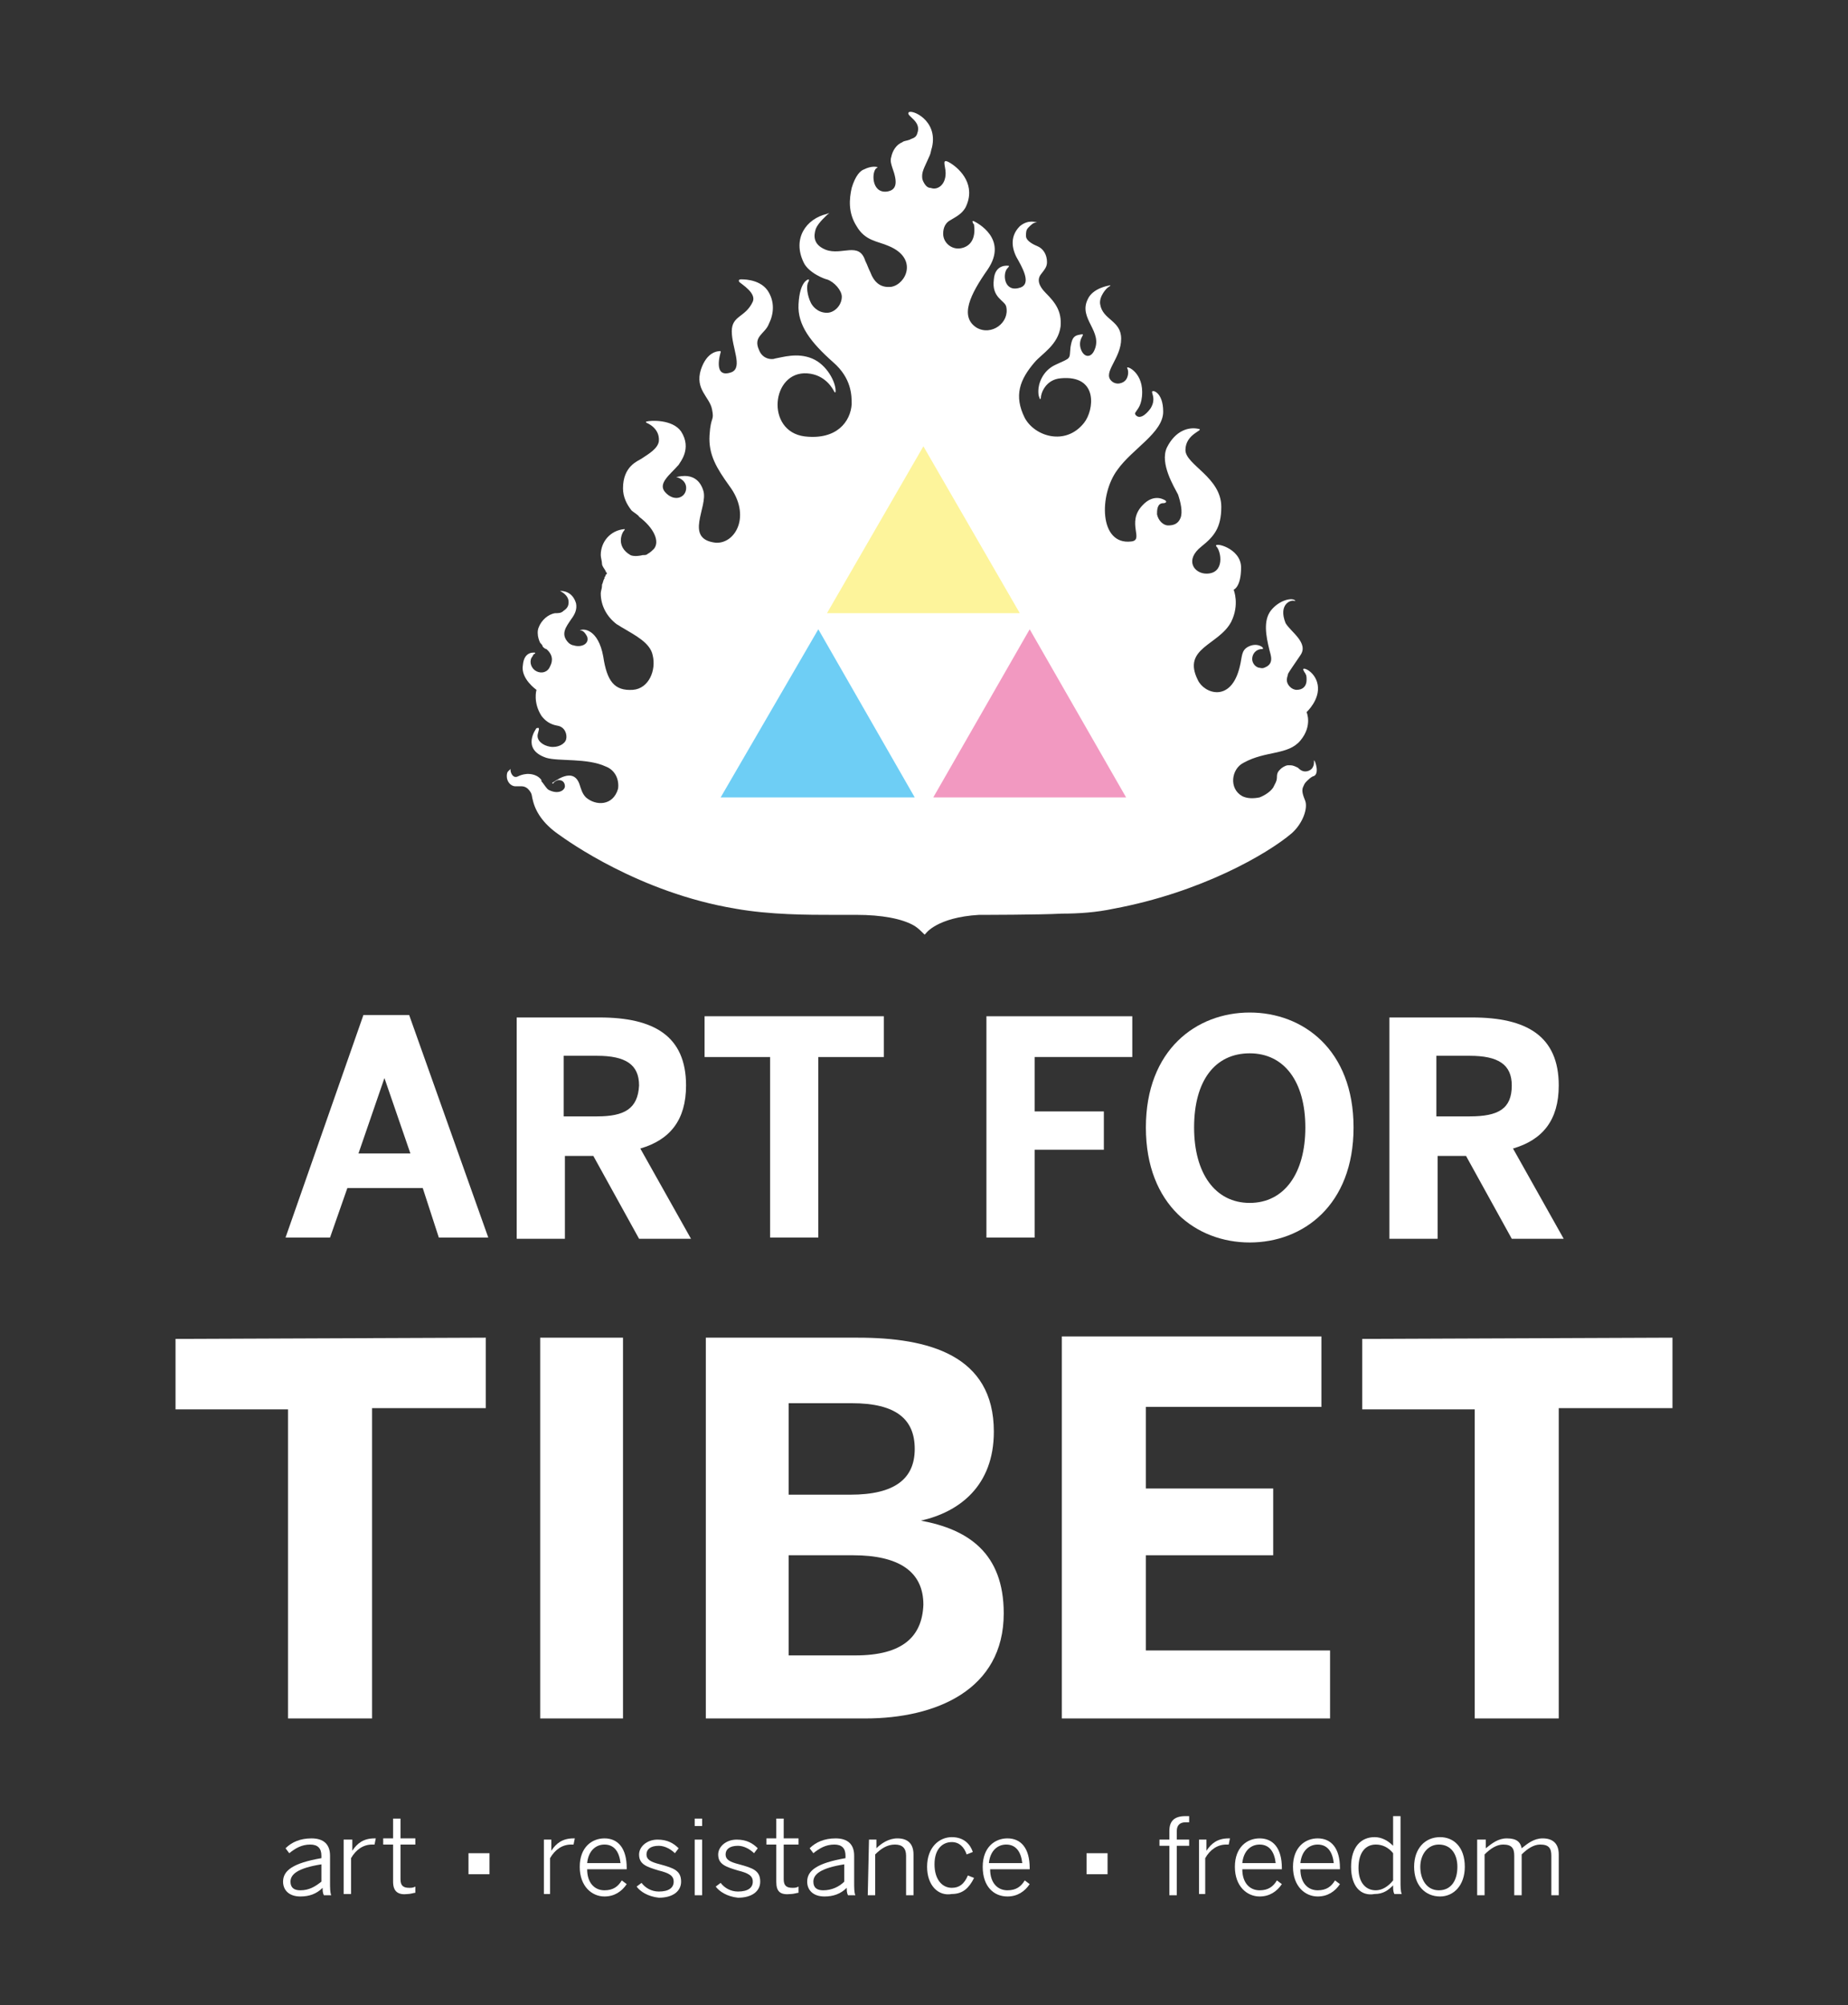 <?xml version="1.0" encoding="utf-8"?>
<!-- Generator: Adobe Illustrator 23.0.6, SVG Export Plug-In . SVG Version: 6.00 Build 0)  -->
<svg version="1.1" id="Layer_1" xmlns="http://www.w3.org/2000/svg" xmlns:xlink="http://www.w3.org/1999/xlink" x="0px" y="0px"
	 viewBox="0 0 149.5 162.2" style="enable-background:new 0 0 149.5 162.2;" xml:space="preserve">
<rect x="0" y="0" width="149.5" height="162.2" fill="#333333" stroke="none"/>
<style type="text/css">
	.st0{fill:#FFFFFF;}
	.st1{fill:#F299C1;}
	.st2{fill:#FDF49B;}
	.st3{fill:#6ECEF5;}
</style>
<g>
	<path class="st0" d="M106.3,61.5v0.2c0,0.2-0.1,0.4-0.2,0.5s-0.3,0.2-0.5,0.2c-0.3,0-0.5-0.2-0.6-0.3c-0.2-0.1-0.4-0.2-0.6-0.2
		c-0.1,0-0.2,0-0.2,0c-0.2,0-0.5,0.2-0.6,0.3c-0.2,0.2-0.3,0.3-0.3,0.7c0,0,0,0.2-0.1,0.4s-0.2,0.4-0.2,0.4
		c-0.2,0.3-0.6,0.6-1.1,0.8c-0.5,0.1-1,0.1-1.4-0.1l0,0c-1.1-0.6-0.9-2.2,0.1-2.7c1.8-1,3.6-0.6,4.6-1.8s0.5-2.3,0.5-2.3
		s1.1-1,0.9-2.2s-1.5-1.6-1.1-1.1c0,0.1,0.1,0.1,0.1,0.2c0.1,0.1,0.1,0.3,0.1,0.5c0,0.5-0.3,0.8-0.8,0.8c-0.4,0-0.8-0.4-0.8-0.8
		c0-0.2,0.1-0.4,0.1-0.5c0.1-0.2,0.6-0.9,1-1.5c0.7-1-0.8-1.9-1.2-2.6c-0.6-1.5,0.4-1.9,0.7-1.8c0.1,0,0.1,0,0.1,0
		c-0.2-0.3-1.3-0.1-2,0.8c-0.6,0.8-0.4,2-0.1,3.2c0.1,0.4,0.4,1.1-0.4,1.4c-0.2,0.1-0.4,0-0.5,0c-0.3-0.1-0.5-0.4-0.5-0.7
		c0-0.4,0.3-0.8,0.8-0.8c0.3,0-0.3-0.6-1.1-0.2c-0.6,0.3-0.5,0.8-0.7,1.6c-0.7,3-2.9,2.2-3.4,1.1c-1.3-2.6,1.7-2.8,2.7-4.7
		c0.7-1.4,0.2-2.6,0.2-2.6s0.6-0.2,0.6-1.8s-2.3-2.1-2-1.7c0.4,0.4,0.7,2.2-0.8,2.2c-1,0-1.8-1.1-0.4-2.2c1-0.8,1.6-1.5,1.6-3.2
		c0-2.4-2.9-3.4-2.9-4.6c0-1.3,1.5-1.6,1.1-1.7c-0.8-0.2-1.9,0.1-2.6,1.5c-0.6,1.3,0.6,3.2,0.9,3.8c0.2,0.6,0.4,1.4,0.2,1.9
		c-0.2,0.5-0.6,0.6-1,0.6s-0.8-0.4-0.9-0.9c0-0.3,0-0.9,0.5-0.9c0.2,0,0.3-0.1,0.2-0.2c0,0-0.9-0.7-1.9,0.4
		c-1.3,1.4,0.2,2.8-0.9,2.9c-2.6,0.3-2.6-3.8-1.1-5.8c1.2-1.7,3.7-3,3.7-4.7c0-1.6-0.9-1.8-0.9-1.6c0,0.2,0.3,0.6-0.1,1.3
		c-0.2,0.3-0.8,1-1.2,0.6c-0.1-0.1-0.1-0.2,0-0.3l0,0c0.1-0.2,0.5-0.5,0.5-1.6c0-1.7-1.4-2.2-1.2-1.9c0.1,0.2,0.1,0.6-0.1,0.9
		s-0.8,0.5-1.2,0.1c-0.7-0.7,0.8-1.8,0.8-3.4c0-1.5-1.5-1.5-1.7-2.8c-0.1-0.6,0.5-1.3,0.7-1.4c0.3-0.2,0-0.1,0-0.1s-1.3,0.2-1.7,1.1
		c-0.8,1.6,1.3,2.6,0.5,4.2c-0.3,0.6-0.9,0.5-1.1-0.3c-0.2-0.9,0.7-1.2-0.2-1c-0.4,0.1-0.5,0.4-0.6,1c-0.1,1,0.1,0.8-1.2,1.4
		C84.3,30,84,31.1,84,31.6c0,0.2,0,0.4,0.1,0.6c0,0.1,0.1,0.1,0.1,0c0-0.4,0.4-1.5,1.6-1.6c3.1-0.3,2.7,2.6,1.9,3.6
		c-1.5,1.9-4,1.1-4.8-0.4c-0.9-1.8-0.4-3.1,0.8-4.5c0.6-0.7,1.9-1.4,2.1-2.9c0.1-1.2-0.4-1.9-1.2-2.7c-0.6-0.6-0.7-1.1-0.4-1.5
		c0.3-0.4,0.5-0.6,0.5-1c0-0.6-0.3-1.1-0.8-1.3c-0.5-0.2-0.9-0.5-0.9-0.8s0-0.5,0.2-0.7s0.4-0.4,0.6-0.4c0.1,0,0.1,0,0.1,0
		s-0.7-0.3-1.4,0.3c-0.9,0.9-0.6,2-0.1,2.8c0.5,0.9,1,2,0,2.2c-1.2,0.3-1.3-1.2-0.9-1.6c0.2-0.2,0.1-0.2,0.1-0.2s-1.1-0.2-1.2,1.1
		c-0.2,1.5,0.9,1.7,1,2.2c0.3,1.3-1.2,2.4-2.4,1.7c-1.4-0.9-0.5-2.7,0.9-4.7c1.7-2.5-0.9-3.8-1.1-3.9c0,0-0.2-0.1-0.1,0.1
		c0,0.1,0.1,0.1,0.1,0.2c0.2,1.5-0.7,1.9-1.3,1.9c-0.6,0-1.2-0.5-1.2-1.2c0-0.5,0.2-0.9,0.6-1.1c0.5-0.3,0.9-0.5,1.2-1
		c0.9-1.8-0.4-3.1-1.2-3.6c-0.8-0.5-0.4,0.2-0.4,0.8c0,1-0.7,1.4-1.2,1.2c-0.2,0-0.4-0.1-0.6-0.5c-0.1-0.2-0.1-0.3-0.1-0.5
		c0-0.4,0.3-0.9,0.6-1.6c0.1-0.2,0.1-0.4,0.2-0.7c0.5-2.2-1.7-3.1-1.9-2.8c-0.2,0.3,1.1,0.7,0.7,1.7c-0.1,0.4-0.5,0.4-0.6,0.5
		c-0.3,0.1-0.5,0.1-0.6,0.2c-0.5,0.2-0.8,0.7-0.9,1.2c-0.1,0.3,0,0.6,0.1,0.9c0.4,1.1,0.4,1.8-0.5,1.9c-1.2,0.1-1.2-1.6-0.8-1.9
		c0.2-0.1,0-0.1,0-0.1s-0.4-0.1-1,0.2c-0.3,0.1-0.7,0.5-1,1.5c-0.2,0.9-0.3,2,0.4,3.1c0.7,1.2,1.7,1.2,2.6,1.6
		c2.4,1,1.4,3.1,0.2,3.3c-0.9,0.1-1.4-0.4-1.7-1.2c-0.2-0.4-0.2-0.5-0.4-0.9c-0.5-1.6-1.9-0.4-3.2-0.9c-1-0.4-1-1.1-0.8-1.7
		c0.2-0.5,0.9-1.1,1-1.2c0.1,0,0.1-0.1-0.1,0c-1.7,0.4-2.8,2-1.9,3.9c0.4,0.9,1.8,1.4,1.9,1.4c0.6,0.2,1.2,0.9,1.2,1.4
		c0,0.7-0.6,1.3-1.2,1.3c-0.8,0-1.2-0.6-1.3-0.8c-0.3-0.6-0.4-1.4-0.2-1.7c0.1-0.2,0-0.2,0-0.2s-0.7,0.1-0.8,2
		c-0.1,1.7,1,3.1,2.8,4.7c1.5,1.3,1.5,2.7,1.5,3.4c-0.1,1.4-1.2,2.9-3.8,2.6c-3.2-0.4-2.7-5.3,0.2-5.1c1.5,0.1,2.1,1.3,2.2,1.5
		c0.1,0.1,0.1,0,0.1-0.1c0-0.7-0.7-2.1-1.9-2.6c-1.2-0.5-2.4-0.1-3,0c-0.2,0.1-1,0.1-1.3-0.7c-0.5-1.1,0.5-1.3,0.8-2.1
		c0.4-0.8,0.5-1.8-0.1-2.7c-0.7-1-2.2-0.9-2.2-0.9s-0.2,0-0.1,0.2c0.2,0.2,1.4,0.9,1.1,1.6c-0.6,1.3-1.7,1.1-1.7,2.4s0.9,2.9,0,3.3
		c-1.6,0.6-0.9-1.6-0.9-1.6v-0.1c-0.2,0-1.1,0-1.6,1.5c-0.5,1.6,0.7,2.2,0.9,3.2s-0.1,0.5-0.2,2.1c-0.1,1.6,0.6,2.7,1.6,4.1
		c1.8,2.4,0.5,4.7-1.1,4.6c-2.6-0.3-0.6-2.9-1-4.2c-0.3-1-1-1.2-1.5-1.2c-0.4,0-0.7,0.1-0.7,0.1l0,0c0.2,0,0.9,0.3,0.8,1
		c-0.1,0.7-1,1-1.7,0.2c-0.6-0.7,0.4-1.4,1.1-2.2c0.1-0.2,1.1-1.3,0.2-2.7c-0.7-1-2.5-0.9-2.8-0.8c-0.1,0,0,0.1,0,0.1s1.1,0.4,1,1.5
		c-0.1,0.6-0.8,1-1.4,1.4c-0.3,0.2-1.5,0.6-1.5,2.4c0,0.7,0.3,1.3,0.7,1.8c0.1,0.1,0.6,0.4,0.6,0.5c1.2,0.9,1.7,2,1.2,2.6
		c-0.1,0.1-0.3,0.3-0.5,0.4l0,0c-0.1,0.1-0.2,0.1-0.4,0.1c-0.4,0.1-0.8,0.1-1,0c-1.2-0.7-0.7-1.8-0.5-2c0,0,0.1-0.1,0-0.1
		c-1.1,0.1-1.9,1-1.9,2.1c0,0.2,0.1,0.5,0.1,0.7s0.2,0.4,0.3,0.6c0,0.1,0.1,0.1,0.1,0.2l0,0c0,0,0,0-0.1,0.1c0,0,0,0.1-0.1,0.2v0.1
		c-0.1,0.1-0.1,0.3-0.2,0.5c0,0,0,0,0,0.1c0,0.2-0.1,0.4-0.1,0.6c0,1,0.5,1.9,1.3,2.5l0,0c0.2,0.1,0.3,0.2,0.5,0.3l0,0
		c1,0.6,2.2,1.2,2.4,2.2c0.3,1.2-0.3,2.7-1.6,2.8c-1.5,0.1-2.1-0.7-2.4-2.7c-0.4-2.2-1.6-2.3-1.9-2.1c0,0,0,0,0.1,0s0.3,0.1,0.5,0.5
		c0.2,0.6-0.5,0.9-1.1,0.7c-0.1,0-0.3-0.1-0.4-0.2c-0.7-0.7-0.2-1.3,0.2-1.9c0.3-0.4,0.5-0.8,0.4-1.3c-0.3-1-1.1-1-1.3-1
		c-0.1,0-0.1,0,0,0c0.4,0.2,0.7,0.5,0.7,0.9c0,0.3-0.1,0.5-0.4,0.7c-0.2,0.2-0.4,0.2-0.7,0.2c-0.6,0.1-1.1,0.6-1.3,1.1
		c-0.1,0.2-0.1,0.4-0.1,0.5c0,0.3,0.1,0.6,0.2,0.8c0.1,0.1,0.2,0.2,0.2,0.3c0.1,0.1,0.2,0.2,0.3,0.2c0.7,0.6,0.4,1.2,0.3,1.4
		c-0.2,0.5-0.7,0.6-1.1,0.4c-0.4-0.2-0.6-0.7-0.4-1.1c0.1-0.1,0.1-0.2,0.2-0.3c0,0,0.1,0,0.1-0.1l0,0c0,0-0.9-0.2-1,1
		c-0.2,1.1,1.1,2,1.1,2s-0.3,1,0.4,2.1c0.3,0.4,0.7,0.7,1.3,0.8s0.8,0.7,0.7,1.1c-0.1,0.4-0.7,0.7-1.3,0.6c-0.6-0.1-1.1-0.5-1-1
		l0.1-0.4c0-0.2-0.1-0.1-0.2-0.1c0,0-1.3,1.7,0.8,2.4c1,0.3,3.3,0,4.8,0.7c0.8,0.3,1.1,1.1,1,1.8c-0.4,1.4-1.8,1.4-2.6,0.7
		c-0.3-0.3-0.4-0.7-0.5-1c-0.5-1.6-2.1-0.2-2.2-0.2c-0.1,0.1,0.1,0.1,0.1,0c0,0,0.2-0.2,0.4-0.2c0.4,0,0.5,0.3,0.5,0.5
		c0,0.3-0.5,0.7-1.3,0.3c-0.2-0.1-0.4-0.5-0.6-0.7c0,0,0,0,0-0.1c-0.2-0.3-0.6-0.5-1.1-0.5c0,0-0.4,0-0.8,0.2
		c-0.4,0.2-0.6-0.3-0.6-0.5c0-0.1,0-0.1,0-0.1s-0.1,0.1-0.2,0.2C41,62.5,41,62.7,41,62.8c0,0.4,0.3,0.8,0.7,0.8c0.3,0,0.2,0,0.5,0
		s0.5,0.2,0.5,0.2c0.4,0.4,0.3,0.6,0.4,0.9c0.2,0.9,0.8,1.9,2.1,2.8c0.7,0.5,6.5,4.7,14.3,6c2.8,0.5,5.9,0.5,7.9,0.5
		c0,0,1.7,0,1.9,0c2,0,3.7,0.3,4.7,0.9c0.3,0.2,0.5,0.4,0.7,0.6l0.1,0.1l0.1-0.1c0,0,0.9-1.3,4.3-1.5c0.2,0,4.9,0,6.7-0.1
		c1.4,0,2.8-0.1,4.2-0.4c7-1.3,12.4-4.4,14.4-6.1c0.9-0.8,1.3-2,1.1-2.6c-0.2-0.5-0.3-0.8-0.2-1.1c0.1-0.2,0.1-0.3,0.3-0.5l0,0
		c0.1-0.1,0.3-0.3,0.5-0.4C106.8,62.7,106.4,61.5,106.3,61.5z"/>
	<polygon class="st0" points="91.1,64.5 83.3,51 75.5,64.5 	"/>
	<polygon class="st0" points="82.5,49.6 74.7,36.1 66.9,49.6 	"/>
	<polygon class="st0" points="74,64.5 66.2,51 58.4,64.5 	"/>
	<g>
		<g>
			<path class="st0" d="M44,148.8h0.6v0.9l0,0c0.4-0.6,0.9-1,1.8-1h0.1l-0.1,0.5h-0.2c-0.7,0-1.3,0.4-1.7,1.1v2.9H44V148.8z"/>
			<path class="st0" d="M46.9,151c0-1.6,1-2.3,2-2.3c1.1,0,1.8,0.8,1.8,2.4v0.1h-3.2c0,1.1,0.6,1.7,1.4,1.7c0.7,0,1.1-0.3,1.4-0.8
				l0.4,0.3c-0.4,0.6-1,1-1.8,1C47.9,153.4,46.9,152.6,46.9,151z M50.2,150.7c-0.1-0.9-0.5-1.5-1.3-1.5c-0.7,0-1.3,0.5-1.4,1.5H50.2
				z"/>
			<path class="st0" d="M51.5,152.6l0.4-0.3c0.3,0.4,0.8,0.7,1.4,0.7c0.8,0,1.2-0.3,1.2-0.8s-0.4-0.7-1.2-0.9
				c-1-0.3-1.6-0.5-1.6-1.3c0-0.6,0.6-1.2,1.5-1.2c0.8,0,1.3,0.3,1.7,0.7l-0.3,0.4c-0.3-0.3-0.8-0.6-1.3-0.6c-0.7,0-1,0.3-1,0.7
				s0.3,0.6,1.1,0.8c1.1,0.3,1.7,0.5,1.7,1.4c0,0.8-0.7,1.3-1.8,1.3C52.4,153.4,51.8,153,51.5,152.6z"/>
			<path class="st0" d="M56.2,147.1h0.6v0.6h-0.6V147.1z M56.2,148.8h0.6v4.5h-0.6V148.8z"/>
			<path class="st0" d="M57.9,152.6l0.4-0.3c0.3,0.4,0.8,0.7,1.4,0.7c0.8,0,1.2-0.3,1.2-0.8s-0.4-0.7-1.2-0.9
				c-1-0.3-1.6-0.5-1.6-1.3c0-0.6,0.6-1.2,1.5-1.2c0.8,0,1.3,0.3,1.7,0.7l-0.3,0.4c-0.3-0.3-0.8-0.6-1.3-0.6c-0.7,0-1,0.3-1,0.7
				s0.3,0.6,1.1,0.8c1.1,0.3,1.7,0.5,1.7,1.4c0,0.8-0.7,1.3-1.8,1.3C58.8,153.4,58.2,153,57.9,152.6z"/>
			<path class="st0" d="M62.8,152.2v-3H62v-0.5h0.8v-1.6h0.6v1.6h1.2v0.5h-1.2v2.8c0,0.5,0.2,0.7,0.7,0.7c0.2,0,0.3,0,0.5-0.1v0.5
				c-0.1,0-0.4,0.1-0.6,0.1C63.1,153.3,62.8,153,62.8,152.2z"/>
			<path class="st0" d="M65.3,152.2c0-0.9,0.8-1.5,3.1-1.9v-0.2c0-0.6-0.3-0.9-0.9-0.9c-0.7,0-1.2,0.3-1.7,0.7l-0.3-0.4
				c0.5-0.5,1.2-0.8,2.1-0.8c1,0,1.5,0.5,1.5,1.4v2.1c0,0.5,0,0.9,0.1,1.1h-0.6c-0.1-0.2-0.1-0.4-0.1-0.6c-0.5,0.5-1.1,0.7-1.8,0.7
				C65.8,153.4,65.3,152.9,65.3,152.2z M68.3,152.2v-1.4c-1.9,0.3-2.5,0.8-2.5,1.4c0,0.5,0.3,0.7,0.8,0.7
				C67.3,152.9,67.9,152.6,68.3,152.2z"/>
			<path class="st0" d="M70.3,148.8h0.6v0.7c0.4-0.4,1-0.8,1.7-0.8c0.9,0,1.3,0.5,1.3,1.3v3.3h-0.6v-3.2c0-0.6-0.3-0.9-0.9-0.9
				s-1.1,0.3-1.6,0.8v3.3h-0.6L70.3,148.8L70.3,148.8z"/>
			<path class="st0" d="M75,151c0-1.6,1-2.4,2-2.4s1.5,0.6,1.7,1.2l-0.5,0.2c-0.2-0.6-0.6-1-1.2-1c-0.7,0-1.4,0.5-1.4,1.8
				c0,1.2,0.6,1.9,1.4,1.9c0.6,0,1-0.3,1.3-1l0.5,0.2c-0.4,0.8-0.9,1.3-1.8,1.3C75.9,153.4,75,152.5,75,151z"/>
			<path class="st0" d="M79.5,151c0-1.6,1-2.3,2-2.3c1.1,0,1.8,0.8,1.8,2.4v0.1h-3.2c0,1.1,0.6,1.7,1.4,1.7c0.7,0,1.1-0.3,1.4-0.8
				l0.4,0.3c-0.4,0.6-1,1-1.8,1C80.4,153.4,79.5,152.6,79.5,151z M82.7,150.7c-0.1-0.9-0.5-1.5-1.3-1.5c-0.7,0-1.3,0.5-1.4,1.5H82.7
				z"/>
		</g>
	</g>
	<g>
		<path class="st0" d="M94.6,149.3h-0.8v-0.5h0.8v-0.7c0-0.8,0.4-1.2,1.3-1.2c0.1,0,0.3,0,0.3,0v0.5c-0.1,0-0.2,0-0.3,0
			c-0.4,0-0.7,0.2-0.7,0.7v0.7h1v0.5h-1v4h-0.6C94.6,153.3,94.6,149.3,94.6,149.3z"/>
		<path class="st0" d="M97,148.8h0.6v0.9l0,0c0.4-0.6,0.9-1,1.8-1h0.1l-0.1,0.5h-0.2c-0.7,0-1.3,0.4-1.7,1.1v2.9H97V148.8z"/>
		<path class="st0" d="M99.9,151c0-1.6,1-2.3,2-2.3c1.1,0,1.8,0.8,1.8,2.4v0.1h-3.2c0,1.1,0.6,1.7,1.4,1.7c0.7,0,1.1-0.3,1.4-0.8
			l0.4,0.3c-0.4,0.6-1,1-1.8,1C100.9,153.4,99.9,152.6,99.9,151z M103.2,150.7c-0.1-0.9-0.5-1.5-1.3-1.5c-0.7,0-1.3,0.5-1.4,1.5
			H103.2z"/>
		<path class="st0" d="M104.6,151c0-1.6,1-2.3,2-2.3c1.1,0,1.8,0.8,1.8,2.4v0.1h-3.2c0,1.1,0.6,1.7,1.4,1.7c0.7,0,1.1-0.3,1.4-0.8
			l0.4,0.3c-0.4,0.6-1,1-1.8,1C105.6,153.4,104.6,152.6,104.6,151z M107.9,150.7c-0.1-0.9-0.5-1.5-1.3-1.5c-0.7,0-1.3,0.5-1.4,1.5
			H107.9z"/>
		<path class="st0" d="M109.3,151c0-1.6,0.8-2.4,1.9-2.4c0.6,0,1.1,0.3,1.5,0.7v-2.4h0.6v5.2c0,0.5,0,0.9,0.1,1.1h-0.6
			c-0.1-0.2-0.1-0.4-0.1-0.7c-0.4,0.4-0.8,0.7-1.5,0.7C110.1,153.4,109.3,152.6,109.3,151z M112.7,152.1v-2.2
			c-0.4-0.5-0.9-0.7-1.4-0.7c-0.8,0-1.4,0.6-1.4,1.9c0,1.2,0.6,1.8,1.4,1.8C111.8,152.9,112.3,152.6,112.7,152.1z"/>
		<path class="st0" d="M114.4,151c0-1.5,0.9-2.4,2.1-2.4c1.1,0,2,0.8,2,2.4c0,1.5-0.9,2.4-2,2.4C115.3,153.4,114.4,152.5,114.4,151z
			 M117.9,151c0-1-0.5-1.8-1.5-1.8c-0.9,0-1.5,0.8-1.5,1.8s0.5,1.9,1.5,1.9S117.9,152.1,117.9,151z"/>
		<path class="st0" d="M119.6,148.8h0.6v0.7c0.5-0.4,1-0.8,1.7-0.8c0.8,0,1.1,0.3,1.2,0.8c0.5-0.4,1-0.8,1.7-0.8
			c0.9,0,1.3,0.5,1.3,1.3v3.3h-0.6v-3.2c0-0.6-0.2-0.9-0.9-0.9c-0.5,0-1,0.3-1.5,0.8v3.3h-0.6v-3.2c0-0.6-0.2-0.9-0.9-0.9
			c-0.5,0-1,0.3-1.5,0.8v3.3h-0.6v-4.5H119.6z"/>
	</g>
	<g>
		<path class="st0" d="M33.1,82.1h-3.7l-6.3,18h3.6l1.4-4h6.1l1.3,4h4L33.1,82.1z M29,93.3l2.1-6.1l0,0l2.1,6.1H29z"/>
		<path class="st0" d="M51.8,92.9c2.4-0.7,3.7-2.3,3.7-5.1c0-4-2.6-5.5-7-5.5h-6.7v17.9h3.9v-6.7H48l3.7,6.7h4.2L51.8,92.9z
			 M48.3,90.3h-2.7v-4.9h2.7c2.3,0,3.4,0.7,3.4,2.4C51.6,89.7,50.5,90.3,48.3,90.3z"/>
		<path class="st0" d="M57,82.2v3.3h5.3v14.6h3.9V85.5h5.3v-3.3H57z"/>
		<path class="st0" d="M91.6,85.5v-3.3H79.8v17.9h3.9V93h5.6v-3.1h-5.6v-4.4H91.6z"/>
		<path class="st0" d="M101.1,81.9c-4.3,0-8.4,3-8.4,9.3s4.1,9.3,8.4,9.3s8.4-3,8.4-9.3S105.4,81.9,101.1,81.9z M101.1,97.3
			c-2.8,0-4.5-2.4-4.5-6.1c0-3.8,1.7-6,4.5-6s4.5,2.3,4.5,6S103.9,97.3,101.1,97.3z"/>
		<path class="st0" d="M122.4,92.9c2.4-0.7,3.7-2.3,3.7-5.1c0-4-2.6-5.5-7-5.5h-6.7v17.9h3.9v-6.7h2.3l3.7,6.7h4.2L122.4,92.9z
			 M118.9,90.3h-2.7v-4.9h2.7c2.3,0,3.4,0.7,3.4,2.4C122.3,89.7,121.2,90.3,118.9,90.3z"/>
	</g>
	<g>
		<path class="st0" d="M14.2,108.3v5.7h9.1v25h6.8v-25.1h9.2v-5.7L14.2,108.3L14.2,108.3z"/>
		<path class="st0" d="M43.7,108.3V139h6.7v-30.8h-6.7V108.3z"/>
		<path class="st0" d="M74.5,123L74.5,123c3.1-0.7,5.9-2.8,5.9-7.2c0-6.2-5.3-7.6-11-7.6H57.1V139H70c5.7,0,11.2-2.3,11.2-8.5
			C81.2,125.6,78.3,123.7,74.5,123z M63.8,113.5h5.1c3.6,0,5.1,1.3,5.1,3.7c0,2.4-1.6,3.7-5.2,3.7h-5
			C63.8,120.9,63.8,113.5,63.8,113.5z M69.2,133.9h-5.4v-8.1H69c3.7,0,5.7,1.3,5.7,4C74.6,132.4,73,133.9,69.2,133.9z"/>
		<path class="st0" d="M92.7,133.5v-7.7H103v-5.4H92.7v-6.6h14.2v-5.7h-21V139h21.7v-5.5H92.7z"/>
		<path class="st0" d="M110.2,108.3v5.7h9.1v25h6.8v-25.1h9.2v-5.7L110.2,108.3L110.2,108.3z"/>
	</g>
	<g id="XMLID_16_">
		<g>
			<polygon class="st1" points="83.3,50.9 91.1,64.5 75.5,64.5 			"/>
			<polygon class="st2" points="74.7,36.1 82.5,49.6 66.9,49.6 			"/>
			<polygon class="st3" points="66.2,50.9 74,64.5 58.3,64.5 			"/>
		</g>
	</g>
	<path class="st0" d="M22.9,152.2c0-0.9,0.8-1.5,3.1-1.9v-0.2c0-0.6-0.3-0.9-0.9-0.9c-0.7,0-1.2,0.3-1.7,0.7l-0.3-0.4
		c0.5-0.5,1.2-0.8,2.1-0.8c1,0,1.5,0.5,1.5,1.4v2.1c0,0.5,0,0.9,0.1,1.1h-0.6c-0.1-0.2-0.1-0.4-0.1-0.6c-0.5,0.5-1.1,0.7-1.8,0.7
		C23.4,153.4,22.9,152.9,22.9,152.2z M26,152.2v-1.4c-1.9,0.3-2.5,0.8-2.5,1.4c0,0.5,0.3,0.7,0.8,0.7C25,152.9,25.5,152.6,26,152.2z
		"/>
	<path class="st0" d="M27.9,148.8h0.6v0.9l0,0c0.4-0.6,0.9-1,1.8-1h0.1l-0.1,0.5h-0.2c-0.7,0-1.3,0.4-1.7,1.1v2.9h-0.6v-4.4H27.9z"
		/>
	<path class="st0" d="M31.8,152.2v-3H31v-0.5h0.8v-1.6h0.6v1.6h1.2v0.5h-1.2v2.8c0,0.5,0.2,0.7,0.7,0.7c0.2,0,0.3,0,0.5-0.1v0.5
		c-0.1,0-0.4,0.1-0.6,0.1C32.2,153.3,31.8,153,31.8,152.2z"/>
	<rect x="37.9" y="149.9" class="st0" width="1.7" height="1.7"/>
	<rect x="87.9" y="149.9" class="st0" width="1.7" height="1.7"/>
</g>
</svg>
